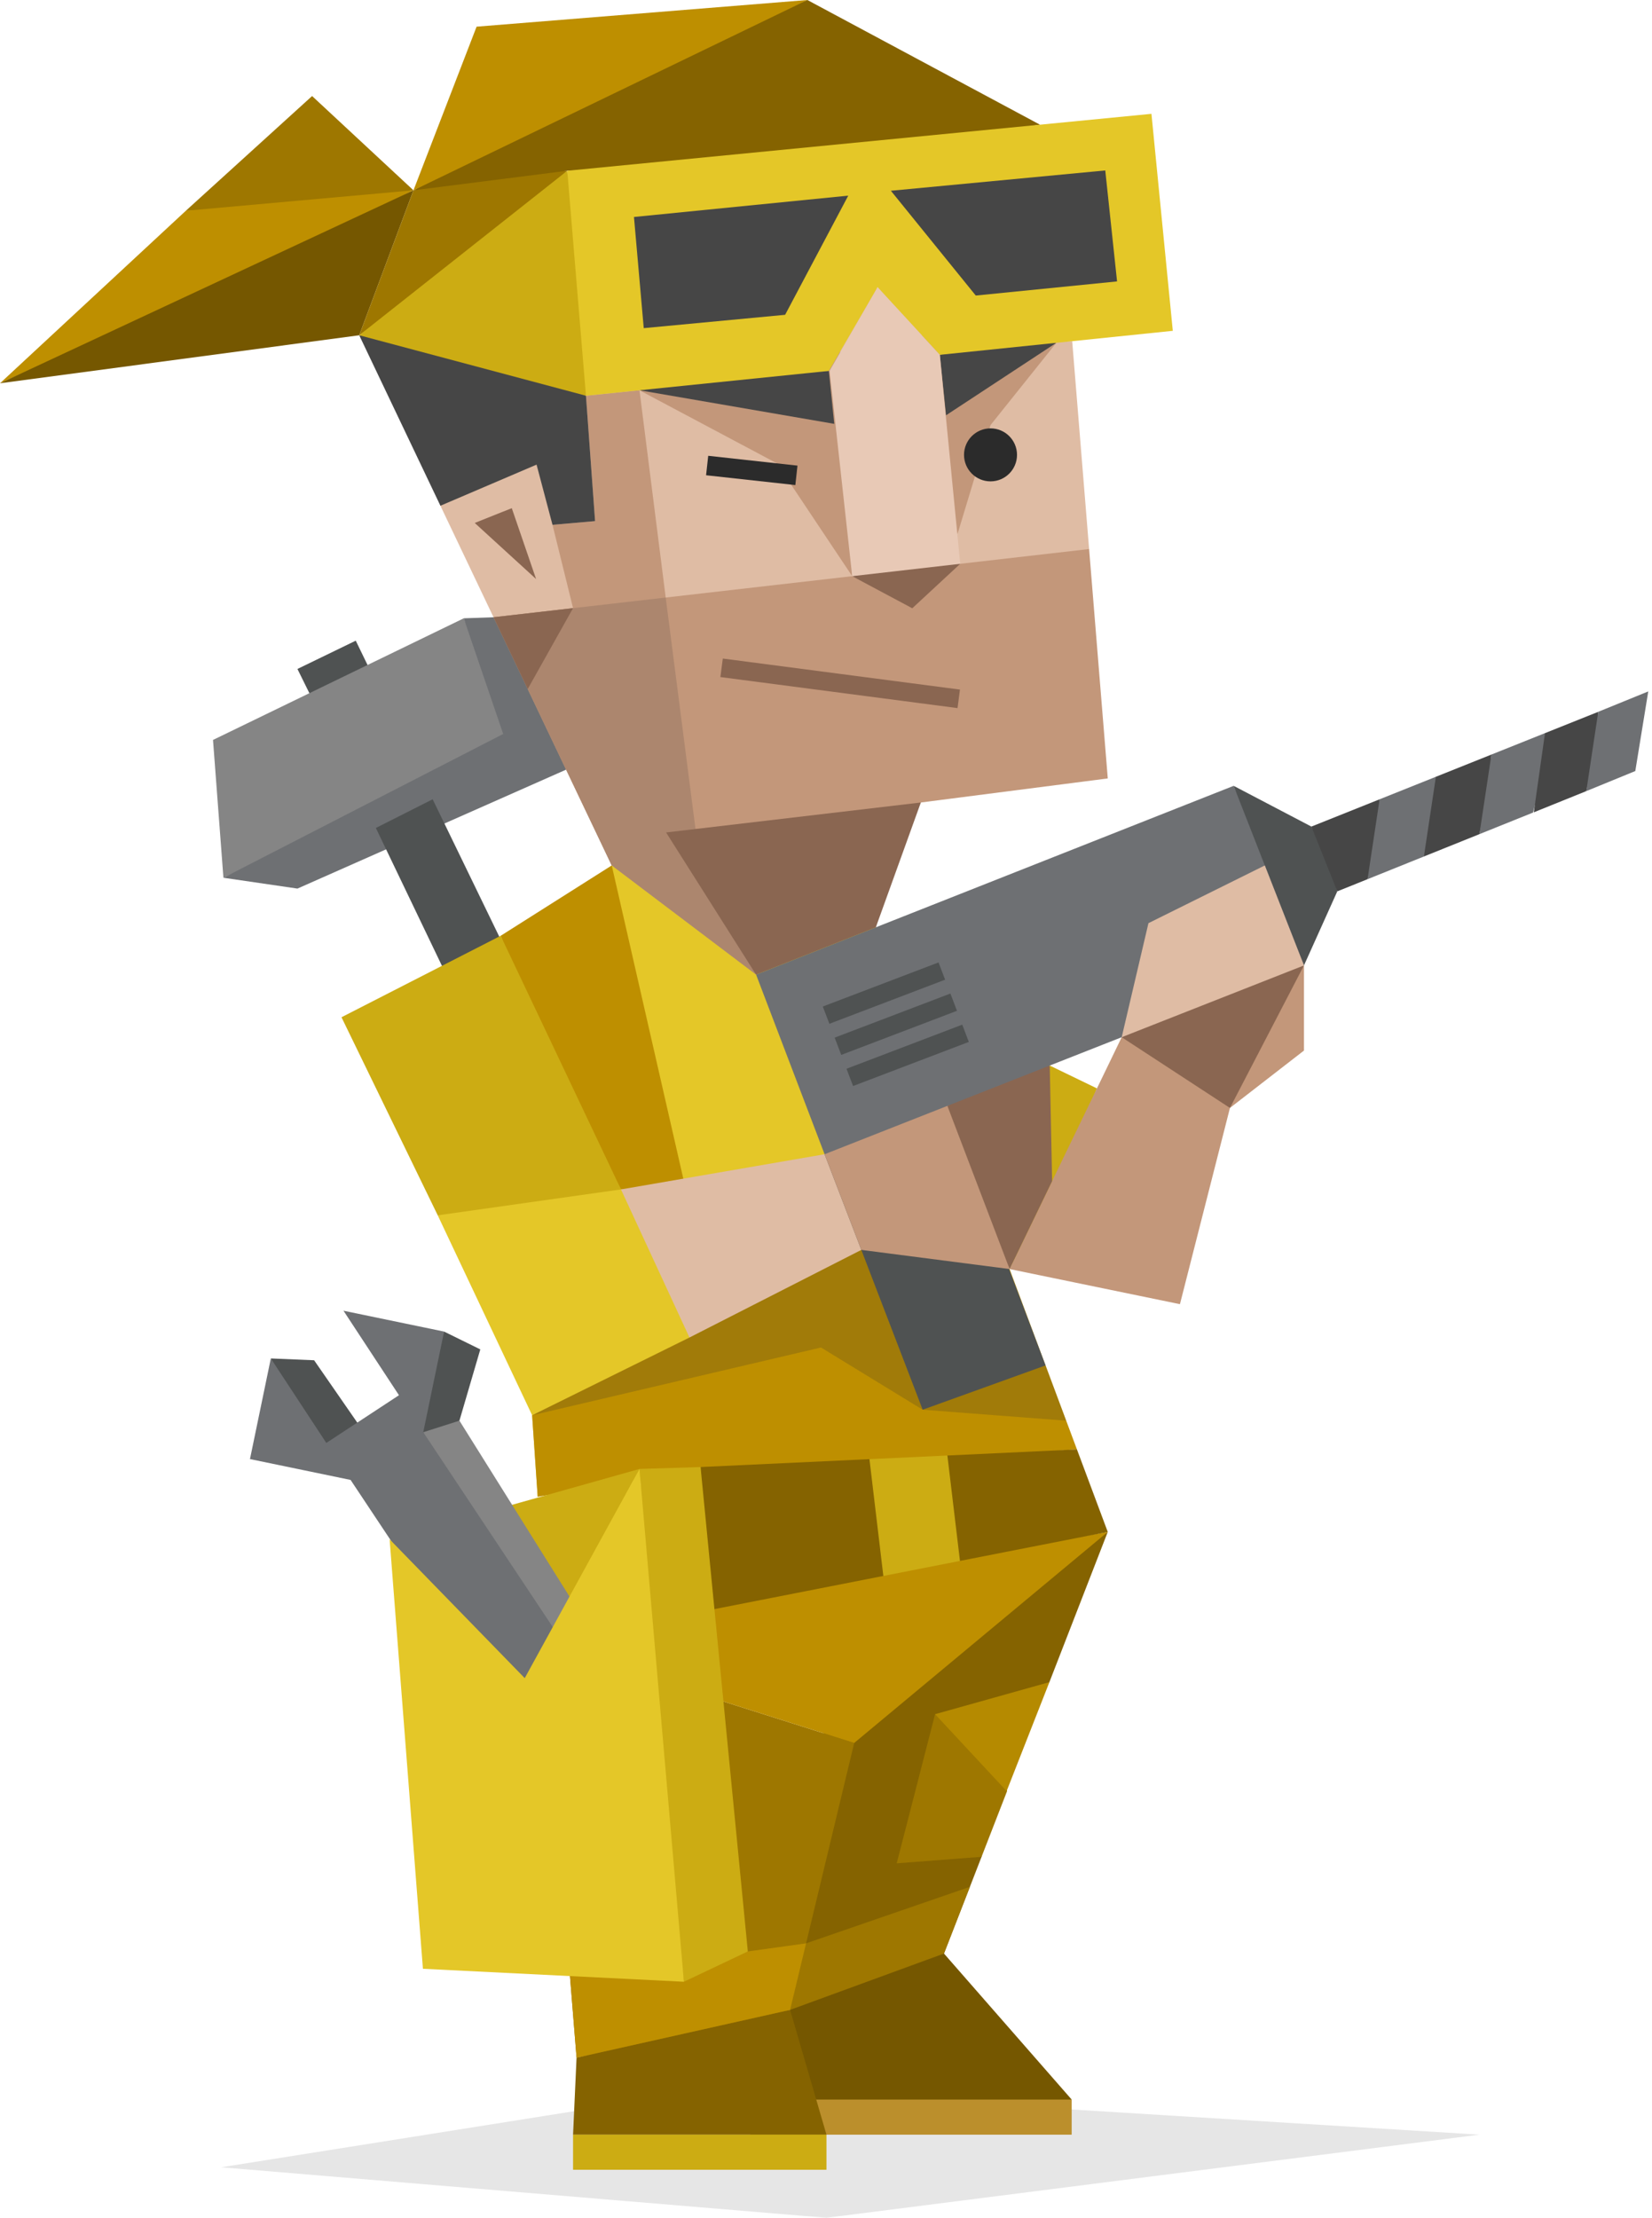 <svg width="298" height="400" viewBox="0 0 298 400" fill="none" xmlns="http://www.w3.org/2000/svg">
<path d="M53.654 120.653L64.173 115.551L78.046 144.157L67.801 149.331L53.654 120.653Z" fill="#4F5252"/>
<path d="M83.654 111.518L38.424 133.454L40.302 158.31L93.091 133.696L83.654 111.518Z" fill="#858585"/>
<path d="M40.303 158.31L53.655 160.264L102.117 138.813L96.2 132.223L90.77 132.378L40.303 158.31Z" fill="#6E7073"/>
<path d="M98.82 186.989L78.046 144.157L67.8 149.33L88.3 192.091L98.82 186.989Z" fill="#4F5252"/>
<path d="M83.654 111.517L89.025 111.328H96.704L102.116 138.812L90.769 132.379L83.654 111.517Z" fill="#6E7073"/>
<g opacity="0.1">
<path d="M39.894 390.888L130.091 376.559L266.872 385.006L149.082 400.002L39.894 390.888Z" fill="black"/>
</g>
<path d="M199.824 276.293L189.298 303.389L178.987 316.003L177.061 334.89L170.282 352.342L157.876 358.321L142.524 362.499L148.907 309.753L199.824 276.293Z" fill="#856300"/>
<path d="M145.405 350.501L174.954 340.311L170.282 352.342L156.838 362.499H142.524V357.425L145.405 350.501Z" fill="#9E7700"/>
<path d="M170.282 352.341L193.314 378.671L165.837 381.839L135.402 378.671V365.104L170.282 352.341Z" fill="#755700"/>
<path d="M135.357 385.006H193.315V378.671H135.357V385.006Z" fill="#BB8F2C"/>
<path d="M181.769 310.715L168.676 309.17L161.755 336.065L177.061 334.89L181.651 323.072L181.769 310.715Z" fill="#9E7700"/>
<path d="M168.676 309.169L181.581 323.044L189.298 303.388L168.676 309.169Z" fill="#B58A00"/>
<path d="M154.087 314.354L142.524 362.499L134.287 365.436L104.002 371.124L97.989 296.589L154.087 314.354Z" fill="#9E7700"/>
<path d="M199.824 276.293L154.087 314.355L97.99 296.59L129.27 288.528L199.824 276.293Z" fill="#BE8F00"/>
<path d="M142.523 362.499L149.082 385.001H103.374L104.002 371.124L142.523 362.499Z" fill="#856300"/>
<path d="M103.374 391.336H149.082V385.001H103.374V391.336Z" fill="#CCAC13"/>
<path d="M145.405 350.501L102.815 356.403L104.003 371.123L142.524 362.498L145.405 350.501Z" fill="#BE8F00"/>
<path d="M110.347 156.09L157.988 167.252L186.576 246.319L193.483 260.6L115.356 264.939L96.992 269.946L95.991 255.256L110.347 156.09Z" fill="#E4C728"/>
<path d="M90.314 168.777L110.348 156.09L123.518 213.708L112.018 214.52L97.677 187.945L90.314 168.777Z" fill="#BE8F00"/>
<path d="M95.99 255.256L152.057 216.804L182.115 228.885L194.268 261.421L115.713 266.903L96.991 269.946L95.99 255.256Z" fill="#BE8F00"/>
<g opacity="0.2">
<path d="M148.097 243.031L166.44 254.254L192.33 256.231L188.608 246.266L155.37 225.43L125.304 238.659L95.99 255.256L148.097 243.031Z" fill="#2B2B2B"/>
</g>
<path d="M194.269 261.42L170.895 262.513L164.358 268.752L156.837 263.17L126.374 264.594L126.433 276.979L128.378 290.314L159.346 284.235L164.358 279.002L173.165 281.524L199.824 276.292L194.269 261.42Z" fill="#856300"/>
<path d="M156.838 263.171L159.344 284.236L173.164 281.525L170.896 262.514L156.838 263.171Z" fill="#CCAC13"/>
<path d="M193.411 61.536L196.462 99.025L193.819 134.914L164.5 143.667L150.486 158.753L128.445 159.345L110.347 156.091L98.555 128.477L89.026 111.327L79.446 91.218L75.28 59.184L105.699 70.124L148.438 66.183L158.308 51.807L170.249 62.568L193.411 61.536Z" fill="#DFBCA4"/>
<path d="M115.352 70.388L120.085 107.772L112.017 113.67L103.374 109.685L99.663 94.656L107.342 93.988L105.699 71.374L115.352 70.388Z" fill="#C3977A"/>
<path d="M153.726 103.918L140.144 83.57L115.352 70.388L151.556 63.388L153.726 103.918Z" fill="#C3977A"/>
<path d="M172.696 96.398L178.677 76.668L190.547 61.831L165.429 60.384L172.696 96.398Z" fill="#C3977A"/>
<path d="M196.462 99.025L89.025 111.327L110.347 156.09L125.172 159.535L137.989 161.674L157.987 167.252L161.899 152.714L166.107 144.738L199.829 140.397L196.462 99.025Z" fill="#C3977A"/>
<path d="M120.086 107.772L125.456 149.487L135.872 152.796L139.663 163.753L136.391 175.791L110.346 156.091L95.191 124.275L94.467 118.111L89.025 111.328L103.374 109.685L120.086 107.772Z" fill="#C3977A"/>
<g opacity="0.15">
<path d="M120.086 107.771L125.456 149.486L135.872 152.795L139.663 163.752L136.391 175.79L110.347 156.09L95.192 124.274L94.468 118.11L89.026 111.327L103.375 109.684L120.086 107.771Z" fill="#2B2B2B"/>
</g>
<path d="M166.107 144.738L120.153 150.141L136.39 175.79L157.987 167.252L166.107 144.738Z" fill="#8A6651"/>
<path d="M103.375 109.684L95.191 124.274L89.025 111.327L103.375 109.684Z" fill="#8A6651"/>
<path d="M130.385 118.774L173.165 124.372L172.727 127.712L129.947 122.114L130.385 118.774Z" fill="#8A6651"/>
<path d="M153.726 103.919L164.562 109.708L173.212 101.688L163.408 101.76L153.726 103.919Z" fill="#8A6651"/>
<path d="M115.353 70.388L150.485 76.447L149.509 66.897L135.902 67.075L115.353 70.388Z" fill="#464646"/>
<path d="M170.653 74.902L169.534 63.996L178.733 61.62L190.546 61.831L170.653 74.902Z" fill="#464646"/>
<path d="M105.699 71.373L107.343 93.986L99.663 94.654L96.789 83.8L79.445 91.215L64.799 60.468L88.026 61.36L105.699 71.373Z" fill="#464646"/>
<path d="M85.639 94.321L92.318 91.65L96.705 104.436L85.639 94.321Z" fill="#8A6651"/>
<path d="M74.583 34.324L56.297 17.322L33.521 38.012L52.838 37.868L74.583 34.324Z" fill="#9E7700"/>
<path d="M33.522 38.012L0 69.128L49.474 47.112L74.583 34.324L33.522 38.012Z" fill="#BE8F00"/>
<path d="M0 69.128L64.8 60.468L74.584 34.324L0 69.128Z" fill="#755700"/>
<path d="M102.331 30.796L87.542 31.27L74.583 34.324L64.799 60.468L89.001 43.364L102.331 30.796Z" fill="#9E7700"/>
<path d="M145.637 0L112.153 13.865L74.583 34.324L89.999 32.364L102.331 30.795L141.051 29.254L187.599 22.489L145.637 0Z" fill="#856300"/>
<path d="M85.971 4.811L74.583 34.324L145.637 0L85.971 4.811Z" fill="#BE8F00"/>
<path d="M102.331 30.796L207.708 20.53L211.559 59.666L169.536 63.996L158.309 51.807L149.51 66.898L105.699 71.374L102.117 48.125L102.331 30.796Z" fill="#E4C728"/>
<path d="M114.36 39.135L153.014 35.286L141.626 56.778L116.123 59.184L114.36 39.135Z" fill="#464646"/>
<path d="M199.376 30.742L160.704 34.405L176.016 53.304L201.504 50.756L199.376 30.742Z" fill="#464646"/>
<path d="M105.699 71.374L64.799 60.468L102.33 30.796L105.699 71.374Z" fill="#CCAC13"/>
<path d="M158.308 51.806L169.534 63.995L173.213 101.687L153.726 103.918L149.646 66.882L158.308 51.806Z" fill="#E8C9B6"/>
<path d="M183.456 82.04C183.456 84.679 181.317 86.819 178.678 86.819C176.039 86.819 173.898 84.679 173.898 82.04C173.898 79.4 176.039 77.261 178.678 77.261C181.317 77.261 183.456 79.4 183.456 82.04Z" fill="#2B2B2B"/>
<path d="M127.753 82.208L143.856 83.979L143.47 87.486L127.368 85.716L127.753 82.208Z" fill="#2B2B2B"/>
<path d="M78.963 219.195L61.601 183.469L90.314 168.777L112.017 214.521L100.413 224.705L78.963 219.195Z" fill="#CCAC13"/>
<path d="M124.371 241.232L95.99 255.255L78.961 219.196L112.017 214.521L123.37 226.853L124.371 241.232Z" fill="#E4C728"/>
<path d="M148.745 208.178L112.016 214.522L124.37 241.233L155.37 225.431L156.837 216.804L148.745 208.178Z" fill="#DFBCA4"/>
<path d="M126.374 264.594L115.356 264.938L118.097 309.116L123.37 357.424L134.898 351.956L126.374 264.594Z" fill="#CCAC13"/>
<path d="M84.526 292.261L94.654 304.632L115.356 264.938L86.108 273.171L70.548 277.704L84.526 292.261Z" fill="#CCAC13"/>
<path d="M80.109 240.163L86.64 243.375L82.874 256.231L75.28 261.421V250.67L80.109 240.163Z" fill="#4F5252"/>
<path d="M48.855 245.01L56.663 245.334L67.801 261.42L56.827 262.513L48.855 245.01Z" fill="#4F5252"/>
<path d="M82.875 256.231L107.342 295.323L105.466 302.107L85.64 279.168L76.349 258.31L82.875 256.231Z" fill="#858585"/>
<path d="M58.862 260.248L65.415 255.945L71.969 251.641L61.961 236.401L80.108 240.162L76.349 258.311L105.465 302.105L98.912 306.41L92.358 310.714L63.241 266.917L45.092 263.157L48.853 245.01L58.862 260.248Z" fill="#6E7073"/>
<path d="M123.369 357.424L76.29 355.087L70.281 277.625L94.654 302.667L115.356 264.938L123.369 357.424Z" fill="#E4C728"/>
<path d="M189.36 192.181L197.875 196.301L193.008 208.186L182.116 228.885L181.769 204.133L183.071 194.66L189.36 192.181Z" fill="#CCAC13"/>
<path d="M182.116 228.884L202.341 187.069L218.781 184.972L221.868 199.826L212.846 235.22L182.116 228.884Z" fill="#C3977A"/>
<path d="M148.744 208.177L166.44 254.253L188.608 246.266L170.895 199.453L148.744 208.177Z" fill="#4F5252"/>
<path d="M155.371 225.43L182.116 228.884L176.073 208.754L170.894 199.454L161.595 200.002L148.744 208.177L155.371 225.43Z" fill="#C3977A"/>
<path d="M182.116 228.885L189.79 213.019L189.36 192.182L180.041 193.253L170.895 199.454L182.116 228.885Z" fill="#8A6651"/>
<path d="M136.391 175.789L222.534 141.732L229.585 157.275L235.221 174.12L148.745 208.177L136.391 175.789Z" fill="#6E7073"/>
<path d="M222.533 141.733L236.557 149.079L239.906 155.039L241.231 160.764L235.221 174.121L222.533 141.733Z" fill="#4F5252"/>
<path d="M236.558 149.079L248.861 144.157L249.068 151.081L246.69 158.568L241.232 160.765L236.558 149.079Z" fill="#464646"/>
<path d="M248.861 144.157L259.019 140.094L259.512 146.3L256.852 154.477L246.69 158.568L248.861 144.157Z" fill="#6E7073"/>
<path d="M259.019 140.093L269.036 136.087L268.519 142.891L266.872 150.445L256.852 154.477L259.019 140.093Z" fill="#464646"/>
<path d="M269.036 136.087L278.697 132.224L278.555 138.736L276.537 146.554L266.872 150.444L269.036 136.087Z" fill="#6E7073"/>
<path d="M278.697 132.224L288.304 128.38L288.023 134.808L286.149 142.685L276.676 146.511L278.697 132.224Z" fill="#464646"/>
<path d="M288.304 128.38L297.325 124.705L294.987 139.063L286.149 142.685L288.304 128.38Z" fill="#6E7073"/>
<path d="M170.489 176.696L149.61 184.65L148.423 181.536L169.301 173.582L170.489 176.696Z" fill="#4F5252"/>
<path d="M172.627 182.307L151.747 190.261L150.561 187.147L171.439 179.193L172.627 182.307Z" fill="#4F5252"/>
<path d="M174.765 187.919L153.885 195.873L152.699 192.759L173.577 184.805L174.765 187.919Z" fill="#4F5252"/>
<path d="M221.868 199.827L235.222 189.476V174.121L223.869 185.306L221.868 199.827Z" fill="#C3977A"/>
<path d="M202.34 187.069L218.137 179.673L235.221 174.121L221.867 199.827L202.34 187.069Z" fill="#8A6651"/>
<path d="M202.34 187.069L207.166 166.5L228.157 156.09L235.221 174.121L202.34 187.069Z" fill="#DFBCA4"/>
</svg>
